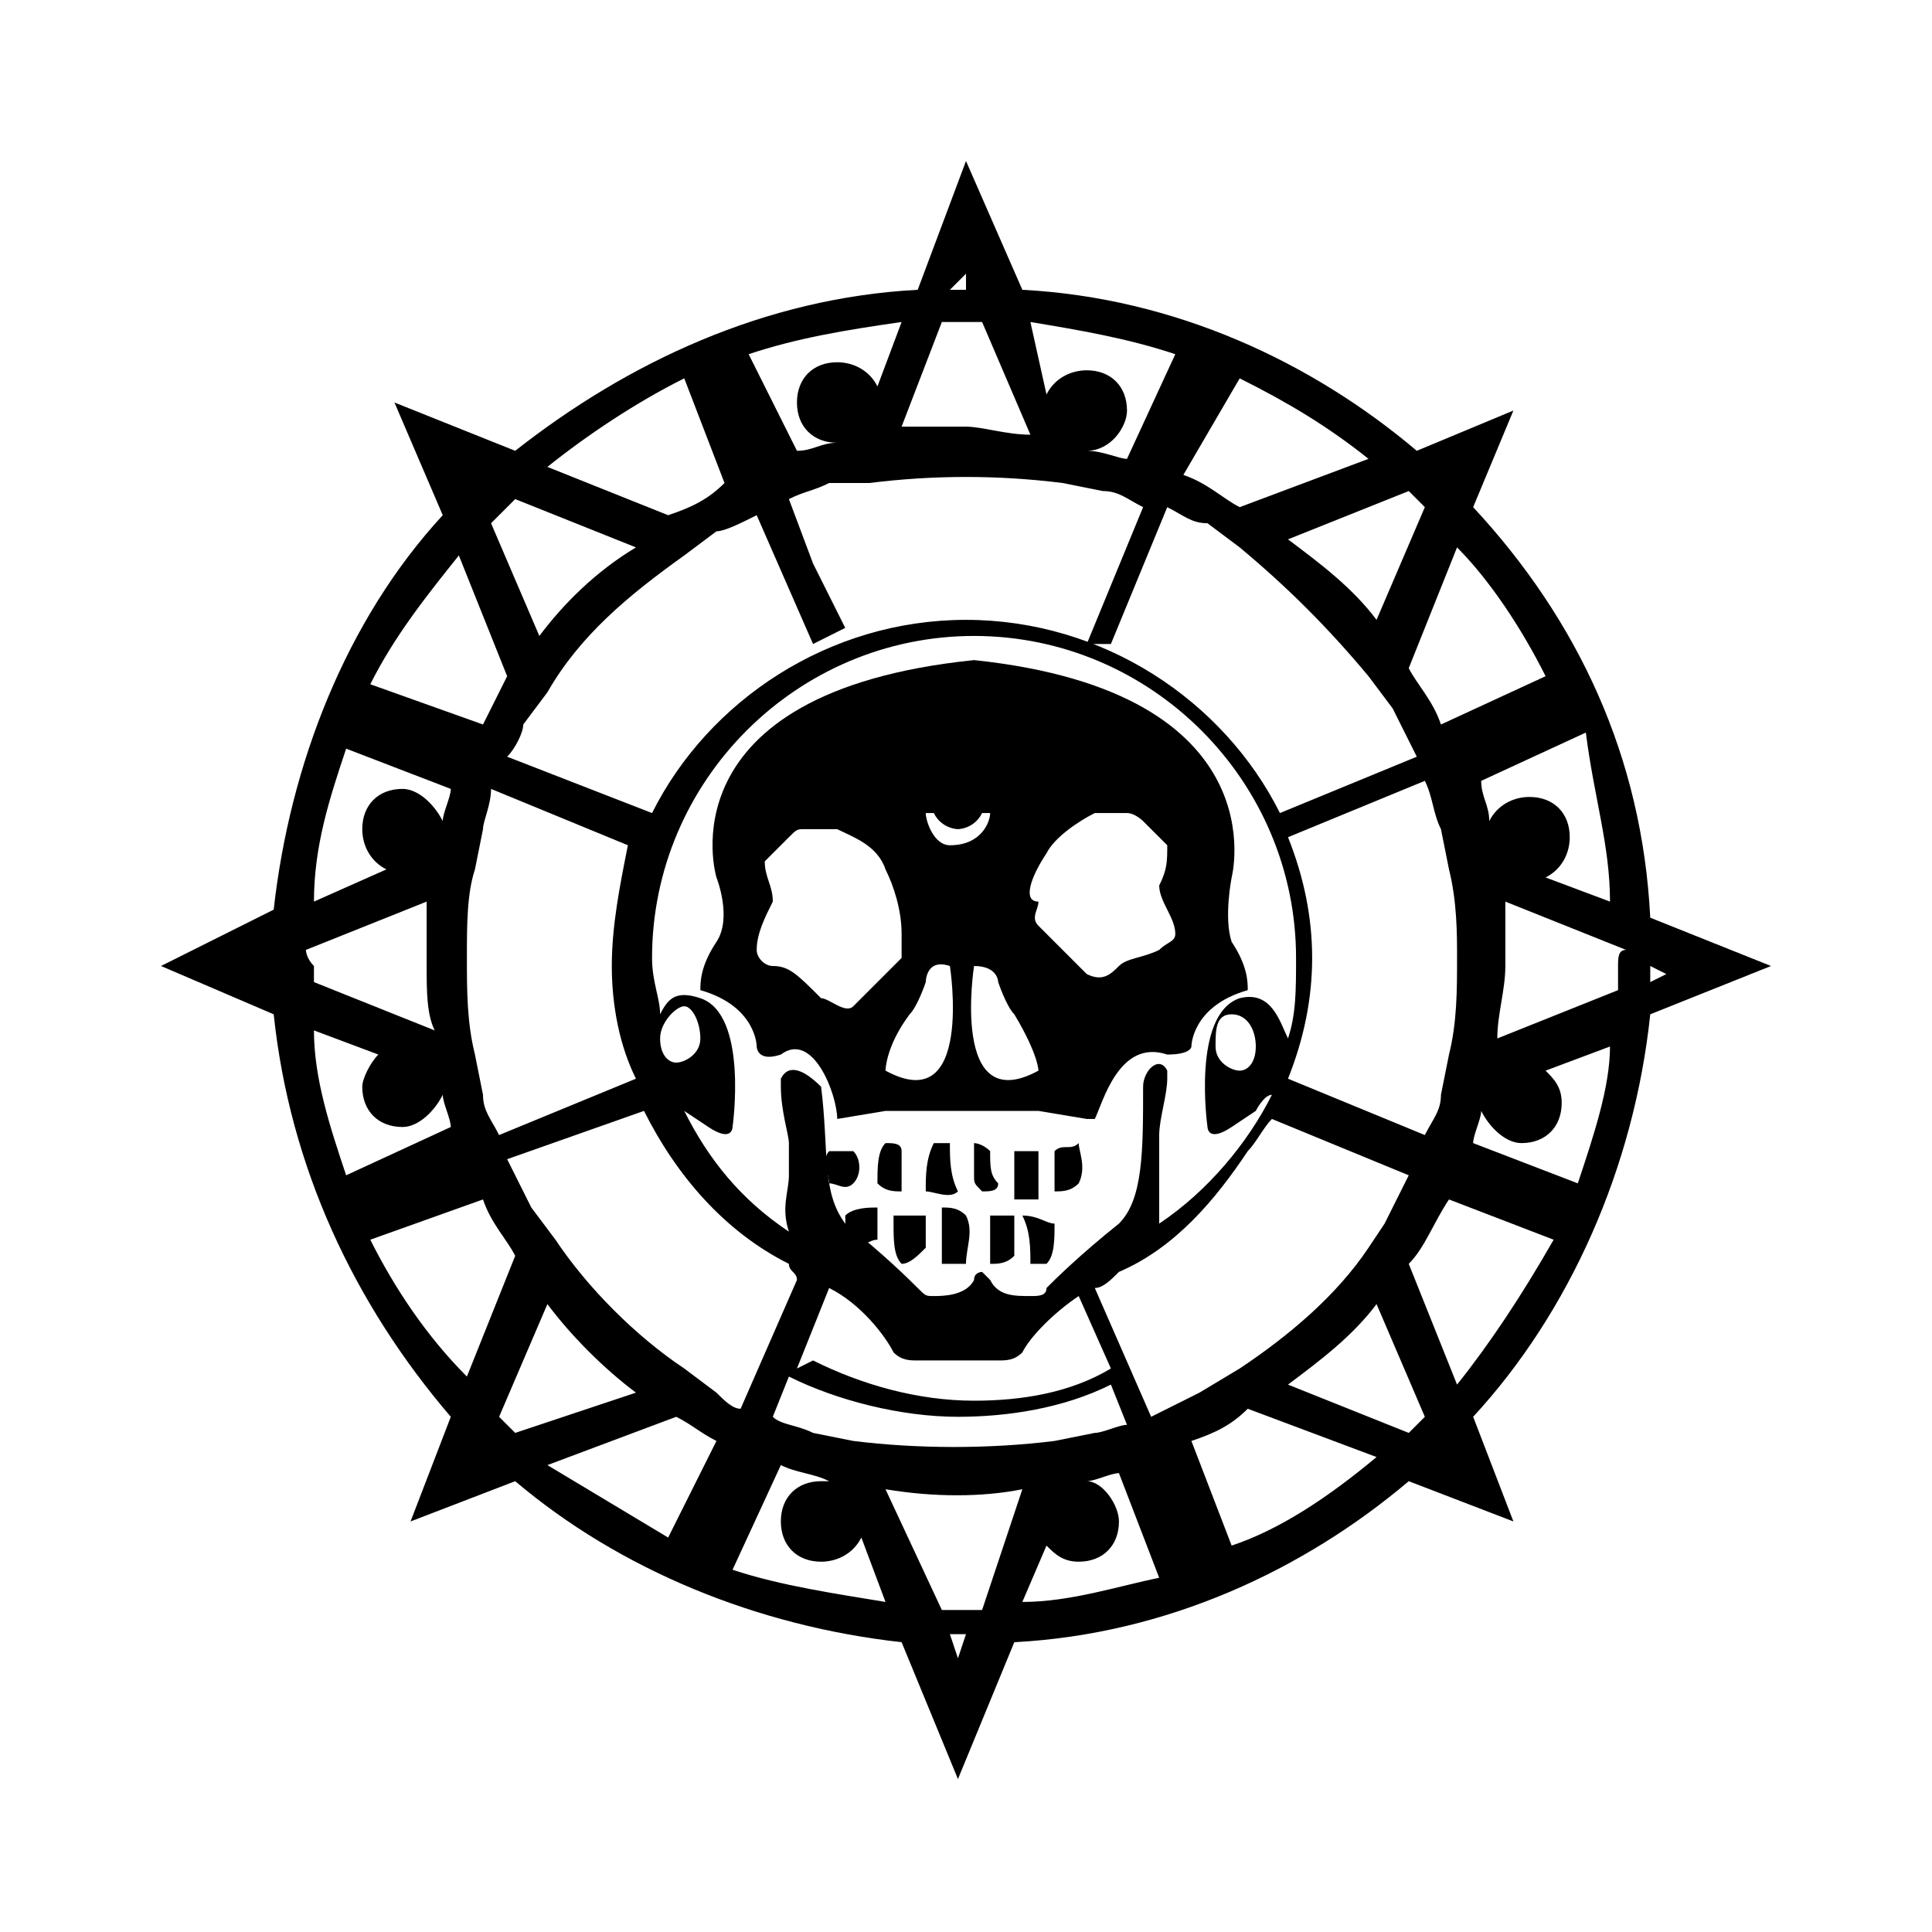 <svg viewBox="0 0 24 24" data-v-5831562a=""><g><path d="M12.8,15.7c0.1,0,0.2,0,0.2,0c0.1-0.1,0.1-0.3,0.1-0.5c-0.1,0-0.2-0.1-0.4-0.1C12.8,15.3,12.8,15.5,12.8,15.7    z"></path><path d="M10.4,13.9C10.4,13.9,10.5,13.9,10.4,13.9l0.6-0.1c0.1,0,0.1,0,0.2,0H12h0.7c0.1,0,0.1,0,0.2,0l0.6,0.1    c0,0,0.1,0,0.1,0c0.1-0.2,0.3-1,0.9-0.8c0.3,0,0.3-0.1,0.3-0.1s0-0.5,0.7-0.7c0,0,0,0,0,0c0-0.1,0-0.3-0.2-0.6    c-0.1-0.3,0-0.8,0-0.8s0.6-2.3-3.2-2.7c-3.9,0.4-3.2,2.7-3.2,2.7s0.2,0.5,0,0.8c-0.2,0.3-0.2,0.5-0.2,0.6c0,0,0,0,0,0    c0.7,0.2,0.7,0.7,0.7,0.7s0,0.2,0.3,0.1C10.1,12.8,10.4,13.6,10.4,13.9z M13,10.6c0.1-0.2,0.4-0.4,0.6-0.5c0.1,0,0.3,0,0.4,0    c0.1,0,0.2,0.1,0.2,0.1c0.1,0.1,0.2,0.2,0.3,0.3c0,0.2,0,0.3-0.1,0.5c0,0.2,0.2,0.4,0.2,0.6c0,0.1-0.1,0.1-0.2,0.2    c-0.2,0.1-0.4,0.1-0.5,0.2c-0.1,0.1-0.2,0.2-0.4,0.1c-0.1-0.1-0.2-0.2-0.3-0.3c-0.1-0.1-0.2-0.2-0.3-0.3c-0.1-0.1,0-0.2,0-0.3    C12.7,11.2,12.8,10.9,13,10.6z M12.6,12.6c0.3,0.5,0.3,0.7,0.3,0.7c-1.1,0.6-0.8-1.3-0.8-1.3c0.3,0,0.3,0.2,0.3,0.2    S12.5,12.5,12.6,12.6z M11.5,10.1L11.5,10.1c0.1,0,0.1,0,0.1,0c0.1,0.2,0.3,0.2,0.3,0.2s0.2,0,0.3-0.2c0,0,0,0,0,0h0.1    c0,0,0,0,0,0c0,0.1-0.1,0.4-0.5,0.4C11.6,10.5,11.5,10.2,11.5,10.1C11.5,10.1,11.5,10.1,11.5,10.1z M11.5,12.2c0,0,0-0.3,0.3-0.2    c0,0,0.3,1.9-0.8,1.3c0,0,0-0.3,0.3-0.7C11.4,12.5,11.5,12.2,11.5,12.2z M9.6,12c-0.1,0-0.2-0.1-0.2-0.2c0-0.2,0.1-0.4,0.2-0.6    c0-0.2-0.1-0.3-0.1-0.5c0.1-0.1,0.2-0.2,0.3-0.3c0.1-0.1,0.1-0.1,0.2-0.1c0.1,0,0.3,0,0.4,0c0.2,0.1,0.5,0.2,0.6,0.5    c0.1,0.2,0.2,0.5,0.2,0.8c0,0.1,0,0.2,0,0.3c-0.1,0.1-0.2,0.2-0.3,0.3c-0.1,0.1-0.2,0.2-0.3,0.3c-0.1,0.1-0.3-0.1-0.4-0.1    C9.9,12.1,9.8,12,9.6,12z"></path><path d="M13.1,14.3c0,0.2,0,0.4,0,0.5c0.1,0,0.2,0,0.3-0.1c0.1-0.2,0-0.4,0-0.5C13.3,14.3,13.2,14.2,13.1,14.3z"></path><path d="M11.2,14.3c0-0.1-0.1-0.1-0.2-0.1c-0.1,0.1-0.1,0.3-0.1,0.5c0.1,0.1,0.2,0.1,0.3,0.1    C11.2,14.6,11.2,14.4,11.2,14.3z"></path><path d="M10.6,14.3c-0.1,0-0.2,0-0.3,0c-0.1,0.1,0,0.3,0,0.4c0.1,0,0.2,0.1,0.3,0C10.7,14.6,10.7,14.4,10.6,14.3z"></path><path d="M11.8,14.2c-0.1,0-0.2,0-0.2,0c-0.1,0.2-0.1,0.4-0.1,0.6c0.1,0,0.3,0.1,0.4,0C11.8,14.6,11.8,14.4,11.8,14.2z    "></path><path d="M11.5,15.1c-0.1,0-0.2,0-0.4,0l0,0.1c0,0.2,0,0.4,0.1,0.5c0.1,0,0.2-0.1,0.3-0.2    C11.5,15.4,11.5,15.2,11.5,15.1z"></path><path d="M10.5,15.1c0,0.1,0,0.3,0.1,0.4c0.1,0,0.2-0.1,0.3-0.1c0-0.1,0-0.3,0-0.4C10.8,15,10.6,15,10.5,15.1z"></path><path d="M11.7,15C11.7,15,11.7,15.1,11.7,15c0,0.3,0,0.5,0,0.7c0.1,0,0.2,0,0.3,0c0-0.2,0.1-0.4,0-0.6    C11.9,15,11.8,15,11.7,15z"></path><path d="M12.9,14.3c-0.1,0-0.2,0-0.3,0c0,0.2,0,0.4,0,0.6c0.1,0,0.2,0,0.3,0C12.9,14.7,12.9,14.5,12.9,14.3z"></path><path d="M12.3,15.1c0,0.2,0,0.4,0,0.6c0.1,0,0.2,0,0.3-0.1c0-0.2,0-0.3,0-0.5C12.5,15.1,12.4,15.1,12.3,15.1z"></path><path d="M12.3,14.3c-0.1-0.1-0.2-0.1-0.2-0.1c0,0.1,0,0.3,0,0.4c0,0.1,0,0.1,0.1,0.2c0.1,0,0.2,0,0.2-0.1    C12.3,14.6,12.3,14.5,12.3,14.3z"></path><path d="M5.6,17.6l-0.5,1.3l1.3-0.5c1.3,1.1,3,1.8,4.8,2l0.7,1.7l0.7-1.7c1.9-0.1,3.6-0.9,4.9-2l1.3,0.5l-0.5-1.3    c1.2-1.3,2-3.1,2.2-5L22,12l-1.5-0.6c-0.1-2-0.9-3.7-2.2-5.1l0.5-1.2l-1.2,0.5c-1.3-1.1-3-1.9-4.9-2L12,2l-0.6,1.6    c-1.9,0.1-3.6,0.9-5,2L4.9,5l0.6,1.4c-1.2,1.3-1.9,3.1-2.1,4.9L2,12l1.4,0.6C3.6,14.5,4.4,16.2,5.6,17.6z M20.5,12l0.2,0.1    l-0.2,0.1C20.5,12,20.5,12,20.5,12z M3.9,12.8l0.8,0.3c-0.1,0.1-0.2,0.3-0.2,0.4c0,0.3,0.2,0.5,0.5,0.5c0.2,0,0.4-0.2,0.5-0.4    c0,0.1,0.1,0.3,0.1,0.4l-1.3,0.6C4.1,14,3.9,13.4,3.9,12.8z M4.6,15.4L6,14.9c0.1,0.3,0.3,0.5,0.4,0.7l-0.6,1.5    C5.3,16.6,4.9,16,4.6,15.4z M6,10.3C6,10.2,6.1,10,6.1,9.8l1.7,0.7C7.7,11,7.6,11.5,7.6,12c0,0.5,0.1,1,0.3,1.4l-1.7,0.7    C6.1,13.9,6,13.8,6,13.6l0,0l-0.1-0.5c-0.1-0.4-0.1-0.8-0.1-1.2c0-0.4,0-0.8,0.1-1.1L6,10.3L6,10.3z M8.9,6.6    C9,6.6,9.2,6.5,9.4,6.4L10.1,8l0.4-0.2L10.1,7c0,0,0,0,0,0c0,0,0,0,0,0L9.8,6.2c0.2-0.1,0.3-0.1,0.5-0.2l0,0L10.8,6    c0.8-0.1,1.6-0.1,2.4,0l0.5,0.1l0,0c0.2,0,0.3,0.1,0.5,0.2l-0.7,1.7L13.8,8l0.7-1.7c0.2,0.1,0.3,0.2,0.5,0.2l0,0l0.4,0.3    C16,7.3,16.5,7.8,17,8.4l0.3,0.4l0,0c0.1,0.2,0.2,0.4,0.3,0.6l-1.7,0.7c-0.7-1.4-2.2-2.4-3.9-2.4c-1.7,0-3.2,1-3.9,2.4L6.3,9.4    C6.4,9.3,6.5,9.1,6.5,9l0.3-0.4c0.4-0.7,1-1.2,1.7-1.7L8.9,6.6L8.9,6.6z M18,10.8c0.1,0.4,0.1,0.8,0.1,1.1c0,0.4,0,0.8-0.1,1.2    l-0.1,0.5l0,0c0,0.2-0.1,0.3-0.2,0.5L16,13.4c0.2-0.5,0.3-1,0.3-1.5c0-0.5-0.1-1-0.3-1.5l1.7-0.7c0.1,0.2,0.1,0.4,0.2,0.6l0,0    L18,10.8z M14.9,17.3c-0.2,0.1-0.4,0.2-0.6,0.3l-0.7-1.6c0,0,0,0,0,0c0.1,0,0.2-0.1,0.3-0.2c0.7-0.3,1.2-0.9,1.6-1.5    c0.1-0.1,0.2-0.3,0.3-0.4l1.7,0.7c-0.1,0.2-0.2,0.4-0.3,0.6l0,0L17,15.5c-0.4,0.6-1,1.1-1.6,1.5L14.9,17.3L14.9,17.3z M13.1,17.9    c-0.8,0.1-1.7,0.1-2.5,0l-0.5-0.1l0,0c-0.2-0.1-0.4-0.1-0.5-0.2l0.2-0.5c0.6,0.3,1.4,0.5,2.1,0.5c0.6,0,1.3-0.1,1.9-0.4l0.2,0.5    c-0.1,0-0.3,0.1-0.4,0.1l0,0L13.1,17.9z M9.7,13.4c0,0,0,0.1,0,0.1c0,0.3,0.1,0.6,0.1,0.7c0,0.1,0,0.2,0,0.4c0,0.2-0.1,0.4,0,0.7    c-0.6-0.4-1-0.9-1.3-1.5c0,0,0,0,0,0s0,0,0.3,0.2c0.3,0.2,0.3,0,0.3,0s0.2-1.4-0.4-1.6c-0.3-0.1-0.4,0-0.5,0.2    c0-0.2-0.1-0.4-0.1-0.7c0-2.2,1.8-4,4-4s4,1.8,4,4c0,0.4,0,0.7-0.1,1c-0.1-0.2-0.2-0.6-0.6-0.5c-0.6,0.2-0.4,1.6-0.4,1.6    s0,0.2,0.3,0c0.3-0.2,0.3-0.2,0.3-0.2s0.1-0.2,0.2-0.2c-0.3,0.6-0.8,1.2-1.4,1.6c0-0.3,0-0.5,0-0.7c0-0.1,0-0.2,0-0.4    c0-0.2,0.1-0.5,0.1-0.7c0,0,0-0.1,0-0.1c-0.1-0.2-0.3,0-0.3,0.2c0,0.8,0,1.4-0.3,1.7c-0.5,0.4-0.8,0.7-0.9,0.8    c0,0.1-0.1,0.1-0.2,0.1c-0.2,0-0.4,0-0.5-0.2c0,0-0.1-0.1-0.1-0.1c0,0-0.1,0-0.1,0.1c-0.1,0.2-0.4,0.2-0.5,0.2    c-0.1,0-0.1,0-0.2-0.1c-0.1-0.1-0.4-0.4-0.9-0.8c-0.3-0.4-0.2-0.9-0.3-1.7C10,13.3,9.8,13.2,9.7,13.4z M8.4,13.2    c-0.1,0-0.2-0.1-0.2-0.3c0-0.2,0.2-0.4,0.3-0.4s0.2,0.2,0.2,0.4C8.7,13.1,8.5,13.2,8.4,13.2z M15.6,13c0,0.2-0.1,0.3-0.2,0.3    c-0.1,0-0.3-0.1-0.3-0.3c0-0.2,0-0.4,0.2-0.4S15.6,12.8,15.6,13z M10.3,16c0.4,0.2,0.7,0.6,0.8,0.8c0.1,0.1,0.2,0.1,0.3,0.1h0.5    h0.5c0.1,0,0.2,0,0.3-0.1c0.1-0.2,0.4-0.5,0.7-0.7l0.4,0.9c-0.5,0.3-1.1,0.4-1.7,0.4c-0.7,0-1.4-0.2-2-0.5L9.9,17L10.3,16z     M6.4,17.8c-0.1-0.1-0.2-0.2-0.2-0.2l0.6-1.4c0.3,0.4,0.7,0.8,1.1,1.1L6.4,17.8z M8.3,19.1c-0.5-0.3-1-0.6-1.5-0.9l1.6-0.6    c0.2,0.1,0.3,0.2,0.5,0.3L8.3,19.1z M8.5,17c-0.6-0.4-1.2-1-1.6-1.6l-0.3-0.4l0,0c-0.1-0.2-0.2-0.4-0.3-0.6L8,13.8    c0.4,0.8,1,1.5,1.8,1.9c0,0.1,0.1,0.1,0.1,0.2l-0.7,1.6c-0.1,0-0.2-0.1-0.3-0.2l0,0L8.5,17z M9.1,19.5l0.6-1.3    c0.2,0.1,0.4,0.1,0.6,0.2c0,0,0,0-0.1,0c-0.3,0-0.5,0.2-0.5,0.5s0.2,0.5,0.5,0.5c0.2,0,0.4-0.1,0.5-0.3l0.3,0.8    C10.4,19.8,9.7,19.7,9.1,19.5z M11.9,20.6l-0.1-0.3c0.1,0,0.1,0,0.2,0c0,0,0,0,0,0L11.9,20.6z M12.2,20c-0.1,0-0.1,0-0.2,0    c-0.1,0-0.2,0-0.3,0L11,18.5c0.6,0.1,1.2,0.1,1.7,0L12.2,20z M12.7,19.9l0.3-0.7c0.1,0.1,0.2,0.2,0.4,0.2c0.3,0,0.5-0.2,0.5-0.5    c0-0.2-0.2-0.5-0.4-0.5c0.1,0,0.3-0.1,0.4-0.1l0.5,1.3C13.9,19.7,13.3,19.9,12.7,19.9z M15.3,19.2l-0.5-1.3    c0.3-0.1,0.5-0.2,0.7-0.4l1.6,0.6C16.5,18.6,15.9,19,15.3,19.2z M17.5,17.8L16,17.2c0.4-0.3,0.8-0.6,1.1-1l0.6,1.4    C17.6,17.7,17.6,17.7,17.5,17.8z M18.1,17.2l-0.6-1.5c0.2-0.2,0.3-0.5,0.5-0.8l1.3,0.5C18.9,16.1,18.5,16.7,18.1,17.2z M19.6,14.7    l-1.3-0.5c0-0.1,0.1-0.3,0.1-0.4c0.1,0.2,0.3,0.4,0.5,0.4c0.3,0,0.5-0.2,0.5-0.5c0-0.2-0.1-0.3-0.2-0.4l0.8-0.3    C20,13.5,19.8,14.1,19.6,14.7z M20.1,12c0,0.1,0,0.2,0,0.3l-1.5,0.6c0-0.3,0.1-0.6,0.1-0.9c0-0.3,0-0.5,0-0.8l1.5,0.6    C20.1,11.8,20.1,11.9,20.1,12z M20,11.2l-0.8-0.3c0.2-0.1,0.3-0.3,0.3-0.5c0-0.3-0.2-0.5-0.5-0.5c-0.2,0-0.4,0.1-0.5,0.3    c0-0.2-0.1-0.3-0.1-0.5l1.3-0.6C19.8,9.9,20,10.5,20,11.2z M19.2,8.4L17.9,9c-0.1-0.3-0.3-0.5-0.4-0.7l0.6-1.5    C18.5,7.2,18.9,7.8,19.2,8.4z M17.5,6.1c0.1,0.1,0.1,0.1,0.2,0.2l-0.6,1.4c-0.3-0.4-0.7-0.7-1.1-1L17.5,6.1z M15.4,4.7    c0.6,0.3,1.1,0.6,1.6,1l-1.6,0.6c-0.2-0.1-0.4-0.3-0.7-0.4L15.4,4.7z M14.6,4.4l-0.6,1.3c-0.1,0-0.3-0.1-0.5-0.1    c0.3,0,0.5-0.3,0.5-0.5c0-0.3-0.2-0.5-0.5-0.5c-0.2,0-0.4,0.1-0.5,0.3L12.8,4C13.4,4.1,14,4.2,14.6,4.4z M12,3.4L12,3.6    c0,0-0.1,0-0.1,0c0,0,0,0-0.1,0L12,3.4z M11.7,4c0.1,0,0.1,0,0.2,0c0.1,0,0.2,0,0.3,0l0.6,1.4c-0.3,0-0.6-0.1-0.8-0.1    c-0.3,0-0.5,0-0.8,0L11.7,4z M11.2,4l-0.3,0.8c-0.1-0.2-0.3-0.3-0.5-0.3c-0.3,0-0.5,0.2-0.5,0.5c0,0.3,0.2,0.5,0.5,0.5    c-0.2,0-0.3,0.1-0.5,0.1L9.3,4.4C9.9,4.2,10.5,4.1,11.2,4z M8.5,4.7L9,6C8.8,6.2,8.6,6.3,8.3,6.4L6.8,5.8C7.3,5.4,7.9,5,8.5,4.7z     M6.4,6.2l1.5,0.6C7.4,7.1,7,7.5,6.7,7.9L6.1,6.5C6.2,6.4,6.3,6.3,6.4,6.2z M5.9,6C5.9,6,5.9,6,5.9,6L5.9,6L5.9,6z M5.7,6.9    l0.6,1.5C6.2,8.6,6.1,8.8,6,9L4.6,8.5C4.9,7.9,5.3,7.4,5.7,6.9z M4.3,9.3l1.3,0.5c0,0.1-0.1,0.3-0.1,0.4C5.4,10,5.2,9.8,5,9.8    c-0.3,0-0.5,0.2-0.5,0.5c0,0.2,0.1,0.4,0.3,0.5l-0.9,0.4C3.9,10.5,4.1,9.9,4.3,9.3z M3.8,11.8l1.5-0.6c0,0.3,0,0.5,0,0.8    c0,0.3,0,0.6,0.1,0.8l-1.5-0.6c0-0.1,0-0.1,0-0.2C3.8,11.9,3.8,11.8,3.8,11.8z M3.3,12L3.3,12C3.4,12,3.4,12,3.3,12    C3.4,12,3.4,12,3.3,12L3.3,12z"></path></g></svg>
